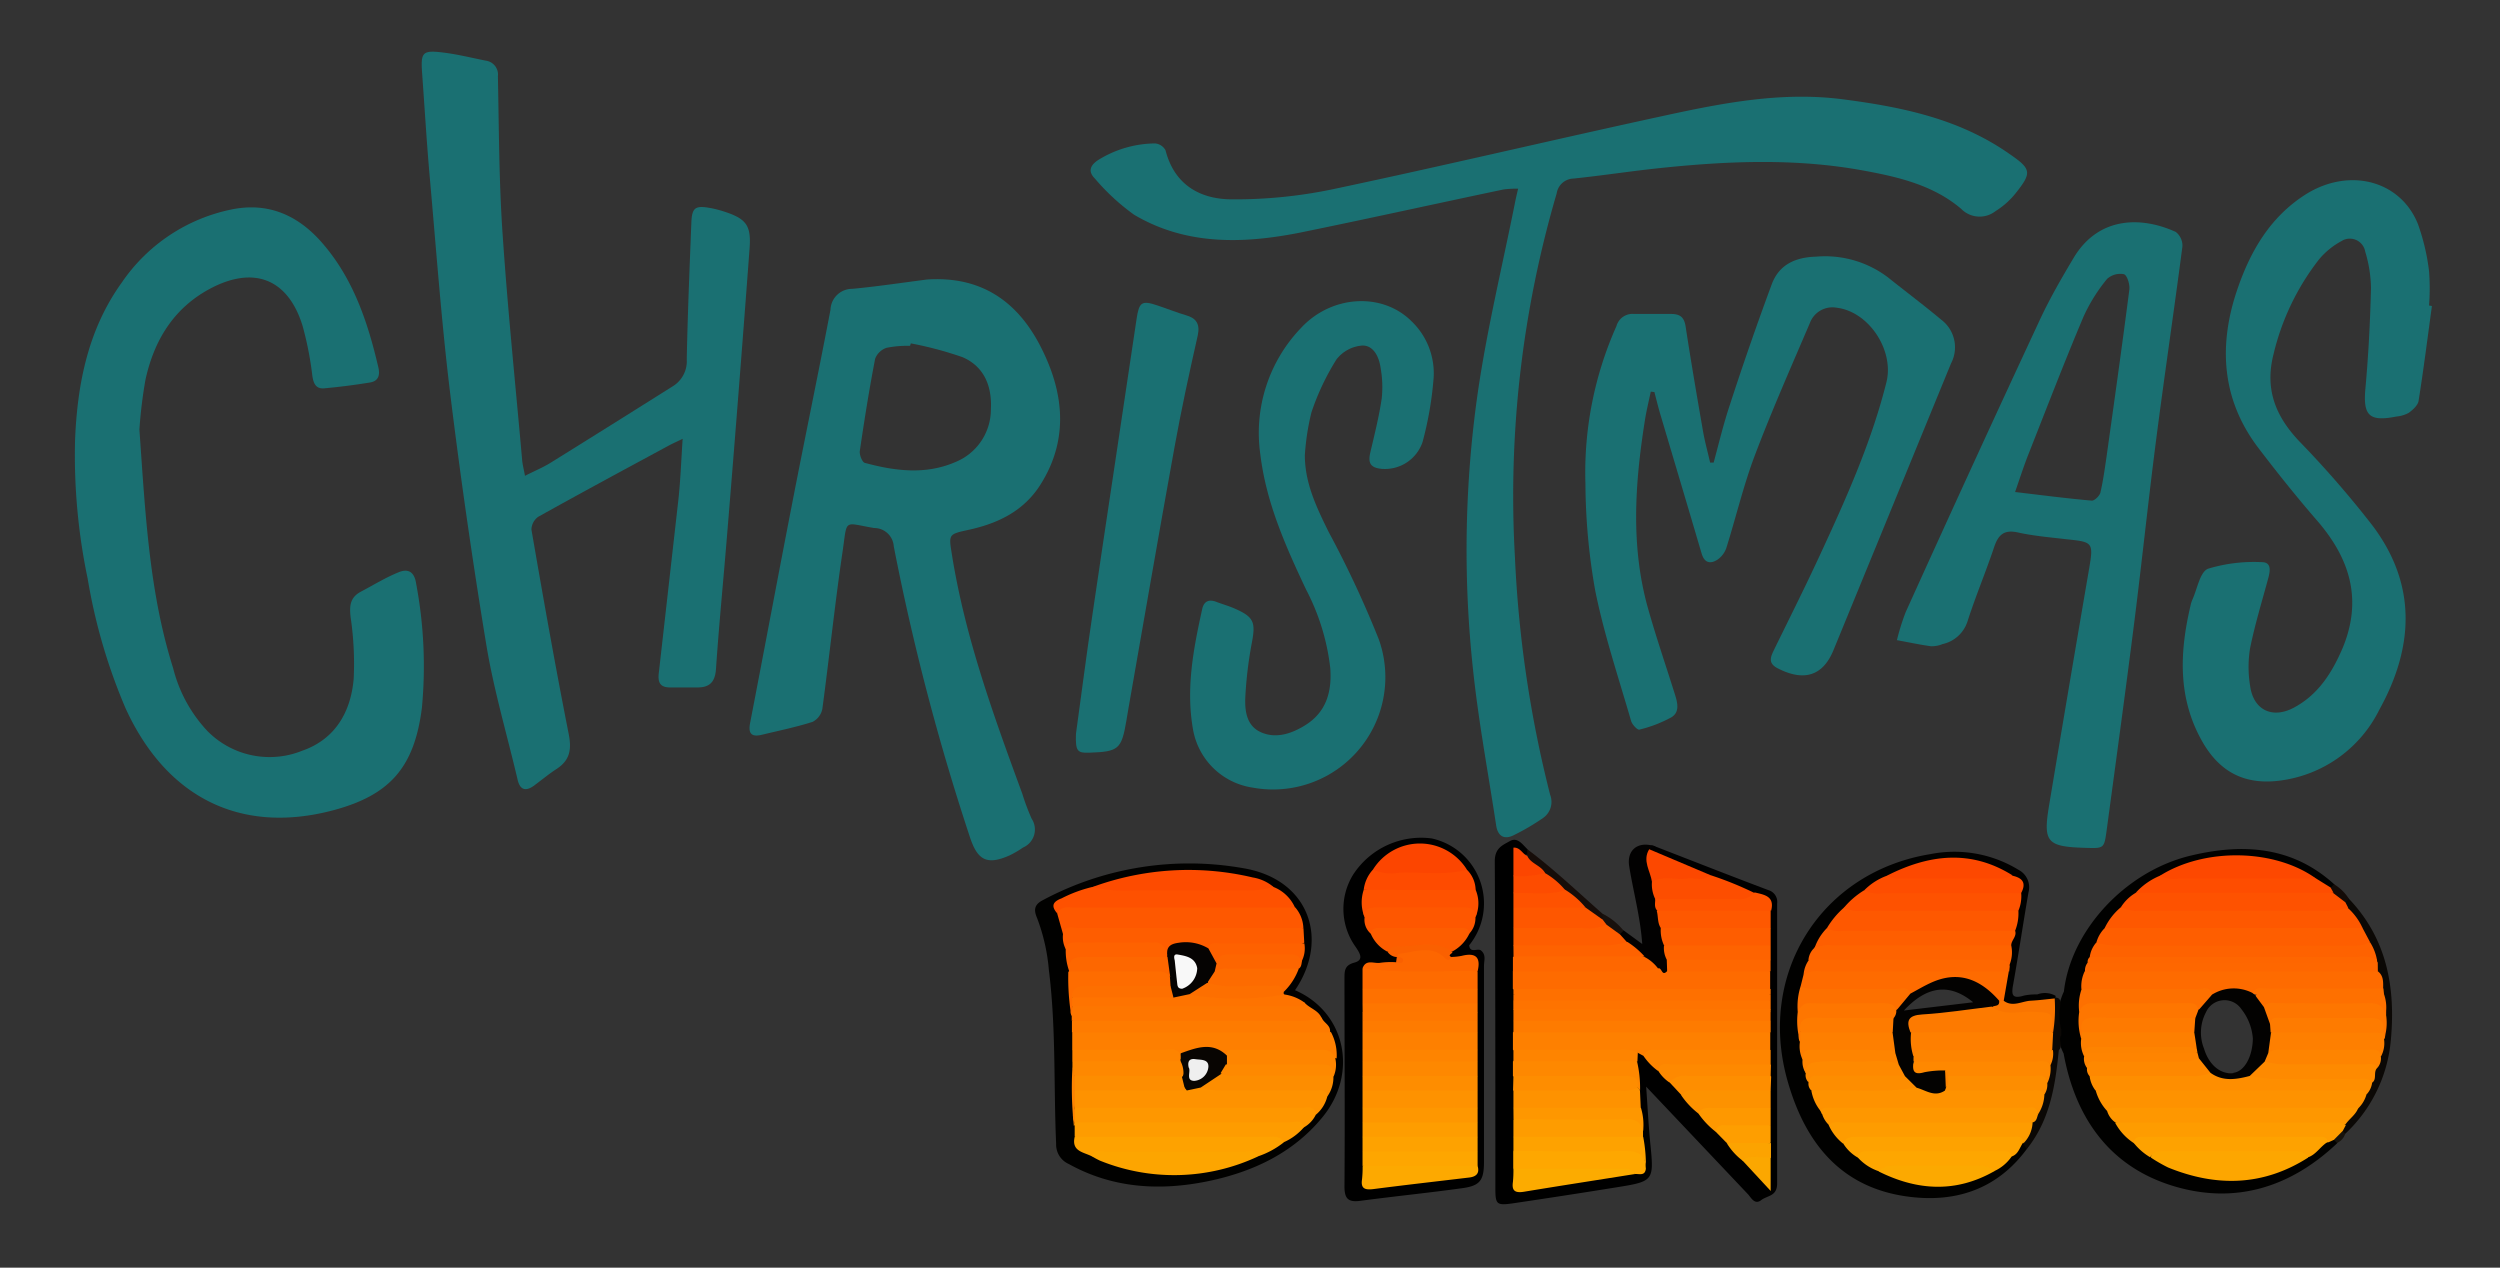 <svg id="Layer_1" data-name="Layer 1" xmlns="http://www.w3.org/2000/svg" viewBox="0 0 254.82 129.21"><rect x="0" y="0" width="254.82" height="129.21" fill="#333333" stroke="none"/><defs><style>.cls-1{fill:#1a7072;}.cls-2{fill:#010100;}.cls-3{fill:#020101;}.cls-4{fill:#0b0805;}.cls-5{fill:#160d09;}.cls-6{fill:#18110d;}.cls-7{fill:#140b07;}.cls-8{fill:#17130c;}.cls-9{fill:#fe8000;}.cls-10{fill:#fe6b00;}.cls-11{fill:#fea700;}.cls-12{fill:#fe7300;}.cls-13{fill:#fe7600;}.cls-14{fill:#fe9c00;}.cls-15{fill:#fe9200;}.cls-16{fill:#fe6700;}.cls-17{fill:#fe5800;}.cls-18{fill:#fea200;}.cls-19{fill:#fe5d00;}.cls-20{fill:#fe8800;}.cls-21{fill:#fe8500;}.cls-22{fill:#fd4e00;}.cls-23{fill:#fcab00;}.cls-24{fill:#fe8d00;}.cls-25{fill:#fe5700;}.cls-26{fill:#fe6300;}.cls-27{fill:#fe9700;}.cls-28{fill:#fd9200;}.cls-29{fill:#fe7b00;}.cls-30{fill:#fe7000;}.cls-31{fill:#fe6200;}.cls-32{fill:#fe8e00;}.cls-33{fill:#fe8400;}.cls-34{fill:#fe5300;}.cls-35{fill:#fe8900;}.cls-36{fill:#fe9800;}.cls-37{fill:#fc4800;}.cls-38{fill:#fe5200;}.cls-39{fill:#fe9e00;}.cls-40{fill:#fd4c00;}.cls-41{fill:#fca300;}.cls-42{fill:#fba700;}.cls-43{fill:#fc4600;}.cls-44{fill:#fe7f00;}.cls-45{fill:#fe5100;}.cls-46{fill:#fda500;}.cls-47{fill:#fd4b00;}.cls-48{fill:#fd8d00;}.cls-49{fill:#fe6c00;}.cls-50{fill:#fd6b00;}.cls-51{fill:#fd6500;}.cls-52{fill:#fe6100;}.cls-53{fill:#fd6f00;}.cls-54{fill:#fc4500;}.cls-55{fill:#fda900;}.cls-56{fill:#fe4b00;}.cls-57{fill:#fd5d00;}.cls-58{fill:#fe9d00;}.cls-59{fill:#fe7100;}.cls-60{fill:#fea600;}.cls-61{fill:#fd6600;}.cls-62{fill:#fe7700;}.cls-63{fill:#fa6000;}.cls-64{fill:#fe5e00;}.cls-65{fill:#fe4d00;}.cls-66{fill:#fd4800;}.cls-67{fill:#fca900;}.cls-68{fill:#fd7000;}.cls-69{fill:#fa7500;}.cls-70{fill:#fda600;}.cls-71{fill:#fe6600;}.cls-72{fill:#fd7f00;}.cls-73{fill:#fe8a00;}.cls-74{fill:#fd8400;}.cls-75{fill:#080502;}.cls-76{fill:#050302;}.cls-77{fill:#fd7600;}.cls-78{fill:#fd6700;}.cls-79{fill:#030201;}.cls-80{fill:#fd7a00;}.cls-81{fill:#fe7a00;}.cls-82{fill:#fd8300;}.cls-83{fill:#efefef;}.cls-84{fill:#f8f8f8;}</style></defs><title>logo</title><path class="cls-1" d="M53.51,48.5c1-.51,1.86-.86,2.64-1.35C60.29,44.58,64.4,42,68.53,39.4A3,3,0,0,0,70,36.63c.09-4.65.29-9.3.47-13.95.06-1.48.38-1.74,1.8-1.5a10.54,10.54,0,0,1,1.43.35c2.36.75,2.89,1.41,2.7,3.84Q75.31,40,74.11,54.53c-.37,4.55-.82,9.09-1.13,13.64-.09,1.39-.68,1.93-2,1.9l-2.68,0c-1,0-1.27-.49-1.15-1.47q1-8.84,2-17.7c.21-1.94.28-3.9.43-6.17-.67.32-1.05.49-1.42.69-4.44,2.4-8.88,4.79-13.29,7.25a1.63,1.63,0,0,0-.7,1.32c1.21,7,2.43,13.91,3.8,20.84.31,1.58.11,2.67-1.24,3.55-.79.51-1.51,1.11-2.26,1.67s-1.43.62-1.71-.57c-1.06-4.53-2.39-9-3.16-13.57Q47.47,53,45.89,40.13c-.89-7.28-1.42-14.6-2.07-21.9-.32-3.56-.53-7.14-.79-10.71-.16-2.22,0-2.44,2.26-2.15,1.41.18,2.81.53,4.21.81a1.43,1.43,0,0,1,1.25,1.6c.11,5.37.11,10.74.48,16.09.52,7.72,1.32,15.41,2,23.12C53.28,47.43,53.39,47.84,53.51,48.5Z"/><path class="cls-1" d="M154.74,19.23a10.7,10.7,0,0,0-1.48.08c-7,1.47-13.88,3-20.85,4.42-5.76,1.13-11.53,1.28-16.81-1.84a22.24,22.24,0,0,1-4-3.69c-.68-.68-.54-1.29.29-1.86a11.14,11.14,0,0,1,5.84-1.72,1.34,1.34,0,0,1,1.07.7c.91,3.55,3.56,5,6.8,5a48.77,48.77,0,0,0,10.1-1c11.41-2.41,22.76-5.11,34.17-7.58,5.9-1.28,11.85-2.41,17.95-1.62s11.91,2,17,5.57c2.25,1.55,2.32,1.9.58,4.07a8.15,8.15,0,0,1-2,1.76,2.63,2.63,0,0,1-3.51-.24c-2.81-2.39-6.34-3.23-9.87-3.88-6.88-1.28-13.8-1-20.71-.28-3,.31-5.94.77-8.92,1.08a1.78,1.78,0,0,0-1.72,1.51,109.51,109.51,0,0,0-4.26,37A119.82,119.82,0,0,0,158,81a2,2,0,0,1-.71,2.37,23.11,23.11,0,0,1-3,1.76c-1,.5-1.63.07-1.79-1-.8-5.3-1.8-10.58-2.36-15.91A113.22,113.22,0,0,1,150.63,40c.94-6.44,2.48-12.8,3.76-19.19C154.48,20.33,154.59,19.87,154.74,19.23Z"/><path class="cls-1" d="M14.21,43.79c.61,8.61,1,16.61,3.44,24.32a14.49,14.49,0,0,0,3.49,6.4,8.89,8.89,0,0,0,9.69,2c3.34-1.17,4.93-3.94,5.22-7.32a32.22,32.22,0,0,0-.31-6.26c-.13-1.14-.08-2,1-2.6,1.3-.68,2.55-1.46,3.89-2,1-.42,1.61,0,1.78,1.12A45.4,45.4,0,0,1,43,72.18c-.77,6-3.22,8.85-9,10.4-9.4,2.51-17-1.22-21.19-10.36A57.42,57.42,0,0,1,8.94,59,61.38,61.38,0,0,1,7.65,44.88c.23-5.75,1.32-11.3,4.77-16.09a17.87,17.87,0,0,1,11.23-7.45c3.7-.74,6.7.6,9.11,3.33,3.23,3.66,4.73,8.15,5.81,12.8.18.77,0,1.39-.88,1.52-1.54.25-3.08.45-4.63.59-.82.08-1.1-.44-1.22-1.25a33.92,33.92,0,0,0-1-5.12c-1.48-4.81-5-6.18-9.51-3.74-3.68,2-5.63,5.27-6.5,9.22A47,47,0,0,0,14.21,43.79Z"/><path class="cls-1" d="M94.49,28.49c5.37-.36,9.09,2.09,11.49,6.67s3.09,9.5.05,14.27c-1.7,2.67-4.31,3.92-7.28,4.57-2.09.46-2.06.44-1.72,2.55C98.38,65,101.3,73,104.21,80.93a22.52,22.52,0,0,0,.94,2.51,2,2,0,0,1-.88,2.95,10.11,10.11,0,0,1-1.39.81c-2.27,1-3.23.49-4-1.82A240.48,240.48,0,0,1,91.1,55.69a2,2,0,0,0-2-1.87c-3.17-.53-2.72-1-3.21,2.35-.79,5.35-1.35,10.73-2.07,16.09a1.89,1.89,0,0,1-1,1.32c-1.7.54-3.45.9-5.19,1.32-1.06.25-1.38-.16-1.17-1.22,1.46-7.55,2.87-15.1,4.34-22.65,1.26-6.49,2.62-13,3.85-19.46a2.21,2.21,0,0,1,2.23-2.13C89.44,29.2,92,28.81,94.49,28.49ZM92.84,35l-.08.25a11,11,0,0,0-2.39.2,1.88,1.88,0,0,0-1.17,1.12c-.6,3.11-1.1,6.25-1.56,9.39-.06.39.24,1.15.51,1.22,3.06.83,6.18,1.23,9.2-.07A5.8,5.8,0,0,0,101,41.71c.12-2.32-.67-4.34-2.88-5.3A36.87,36.87,0,0,0,92.84,35Z"/><path class="cls-1" d="M168.26,39.92c-.21,1-.46,2-.62,3.06-1,6.36-1.43,12.72.33,19,.82,2.92,1.81,5.8,2.72,8.7.28.88.58,1.89-.34,2.44a13.36,13.36,0,0,1-3.26,1.25c-.19.05-.72-.51-.83-.87-1.28-4.42-2.75-8.79-3.66-13.29a63.75,63.75,0,0,1-1-10.92,36.63,36.63,0,0,1,3.16-16.05A1.7,1.7,0,0,1,166.55,32c1.25,0,2.51,0,3.76,0,.93,0,1.35.32,1.5,1.27.55,3.58,1.16,7.15,1.78,10.71.19,1.07.48,2.12.72,3.17h.36c.54-2,1-3.93,1.64-5.85q2-6.16,4.26-12.27c.75-2.08,2.45-2.81,4.55-2.87a10.61,10.61,0,0,1,7.3,2.1c1.81,1.45,3.67,2.84,5.45,4.33a3.52,3.52,0,0,1,1,4.44c-4,9.75-8,19.53-12,29.27-1.1,2.65-3.06,3.17-5.69,1.81-1-.52-.7-1.17-.35-1.89,1.55-3.17,3.14-6.33,4.62-9.53,2.67-5.76,5.28-11.54,6.83-17.73.81-3.23-1.77-7.21-5.1-7.6a2.45,2.45,0,0,0-2.7,1.56c-1.91,4.47-3.88,8.92-5.6,13.46-1.17,3.09-1.93,6.33-2.92,9.48a2.38,2.38,0,0,1-.91,1.19c-.73.47-1.33.32-1.61-.64-1.4-4.76-2.82-9.51-4.23-14.26-.21-.72-.39-1.46-.58-2.19Z"/><path class="cls-1" d="M247.88,31.19c-.44,3.23-.85,6.46-1.36,9.68-.07.45-.6.91-1,1.21a3.32,3.32,0,0,1-1.28.38c-2.76.55-3.39-.12-3.14-2.84.31-3.42.49-6.87.57-10.3a13.42,13.42,0,0,0-.59-3.68,1.59,1.59,0,0,0-2.43-1.06,7.82,7.82,0,0,0-2.26,1.84,25.12,25.12,0,0,0-4.66,9.71c-.9,3.56.22,6.32,2.66,8.88a102.34,102.34,0,0,1,7.38,8.49c4.6,6.05,4.29,12.45.74,18.86a13.15,13.15,0,0,1-9.67,7.14c-3.74.62-6.47-.6-8.35-3.89-2.52-4.41-2.34-9.07-1.23-13.81a3.34,3.34,0,0,1,.19-.64c.51-1.11.78-2.86,1.61-3.19a16.1,16.1,0,0,1,5.48-.67c1,0,.86.89.66,1.63-.64,2.37-1.36,4.72-1.85,7.12a11.85,11.85,0,0,0,0,3.86c.33,2.45,2.25,3.39,4.44,2.23,2.5-1.32,3.92-3.58,5-6.11,2.06-5,.69-9.21-2.72-13.09-2-2.31-3.94-4.74-5.81-7.19-3.85-5-4.18-10.6-2.16-16.41,1.33-3.83,3.33-7.23,6.86-9.49,4.43-2.83,9.71-1.49,11.5,3a21.92,21.92,0,0,1,1.13,4.81,23.48,23.48,0,0,1,0,3.48Z"/><path class="cls-1" d="M212.6,86.42c-4-.11-4.37-.57-3.73-4.39q2-12,4.07-24.06c.45-2.66.4-2.73-2.27-3-1.69-.2-3.39-.34-5-.7-1.43-.31-2,.26-2.42,1.52-.85,2.54-1.89,5-2.71,7.56a3.44,3.44,0,0,1-2.54,2.3,2.89,2.89,0,0,1-1.18.22c-1.16-.16-2.31-.41-3.47-.62a23,23,0,0,1,.89-2.85Q201,47.45,207.94,32.55c1-2.14,2.19-4.2,3.4-6.23,2.57-4.33,7-4.25,10.43-2.68a1.77,1.77,0,0,1,.68,1.48c-.86,6.6-1.84,13.19-2.69,19.79-.79,6.12-1.43,12.26-2.2,18.37-.9,7.14-1.88,14.27-2.84,21.4C214.47,86.48,214.45,86.48,212.6,86.42Zm-7.22-36.27c2.81.33,5.32.66,7.85.88.27,0,.78-.49.86-.82.28-1.21.45-2.46.63-3.69.79-5.65,1.59-11.31,2.32-17,.07-.52-.23-1.48-.55-1.57a2,2,0,0,0-1.72.48,17.29,17.29,0,0,0-2.39,3.82c-2,4.73-3.83,9.51-5.72,14.29C206.21,47.72,205.83,48.89,205.39,50.16Z"/><path class="cls-1" d="M133,46.39c0,2.86,1.19,5.31,2.4,7.78a105.8,105.8,0,0,1,5.14,11,11.45,11.45,0,0,1-12.86,15.11,7.25,7.25,0,0,1-6.09-6c-.72-4.14.06-8.18.95-12.21.18-.81.71-1,1.42-.73s1.28.42,1.89.69c2,.87,2.14,1.43,1.74,3.53a41.07,41.07,0,0,0-.64,5.18c-.1,1.5,0,3.17,1.54,3.88s3.17.17,4.58-.72c2.15-1.35,2.7-3.45,2.52-5.82a22.81,22.81,0,0,0-2.47-8c-2.08-4.41-4.07-8.86-4.66-13.79a15.44,15.44,0,0,1,4.13-12.84c3.12-3.39,8.31-3.69,11.3-.69a7.34,7.34,0,0,1,2.24,5.71A35.47,35.47,0,0,1,145,45.05a4.05,4.05,0,0,1-4.16,2.74c-1.14-.11-1.43-.57-1.16-1.7.43-1.83.89-3.65,1.16-5.5a11.06,11.06,0,0,0-.11-3.05c-.15-1.12-.7-2.33-1.85-2.32a3.67,3.67,0,0,0-2.66,1.42,25.14,25.14,0,0,0-2.55,5.4A25,25,0,0,0,133,46.39Z"/><path class="cls-1" d="M109.67,74.8c.52-3.77,1.07-8.07,1.71-12.36,1.47-10,3-20,4.47-29.94.26-1.73.53-1.91,2.17-1.35,1,.33,1.93.71,2.92,1s1.4.89,1.14,2.06c-.86,3.79-1.68,7.59-2.37,11.4-1.61,8.88-3.14,17.77-4.7,26.65-.07.4-.13.79-.2,1.19-.5,2.93-.78,3.17-3.81,3.27C109.81,76.76,109.61,76.56,109.67,74.8Z"/><path d="M168.75,86.29c3.84,1.49,7.68,3,11.53,4.45a1.24,1.24,0,0,1,.86,1.36c0,9.51,0,19,0,28.53,0,1.33-1,1.21-1.63,1.7s-1-.2-1.31-.57l-10.41-11c.16,2.23.25,4.16.45,6.07.34,3.42.25,3.59-3.15,4.14q-5.39.87-10.79,1.67c-1.78.26-1.88.15-1.88-1.58,0-11.09,0-22.17-.06-33.26,0-1.34.75-1.63,1.54-2.07s1.28.35,1.78.82a.56.56,0,0,1,.07.59c-1-.11-1.41.25-1.21,1.27a5.86,5.86,0,0,1,0,1q0,.81,0,1.61c0,.49,0,1,0,1.47q0,1,0,2c0,.58,0,1.17,0,1.75,0,.41,0,.82,0,1.23s0,1,0,1.45,0,1.09,0,1.64c0,.23,0,.45,0,.68s0,.44,0,.65,0,.57,0,.85,0,.28,0,.42,0,.57,0,.85,0,.44,0,.66,0,.45,0,.67c0,.54,0,1.08,0,1.62s0,.8,0,1.19,0,1,0,1.46,0,1,0,1.48,0,1.15,0,1.73c0,.41,0,.83,0,1.24,0,.58,0,1.16,0,1.75s0,1,0,1.5,0,1.16,0,1.73c0,2,0,2,2,1.72,3.24-.44,6.45-1.1,9.7-1.49.43,0,1,.07,1.09-.56a15.66,15.66,0,0,0-.27-2.84c0-.23,0-.47,0-.7a7.4,7.4,0,0,0-.22-2.35,10.59,10.59,0,0,1-.07-1.7,16.62,16.62,0,0,0-.26-2.84,2,2,0,0,1,.19-.91c.23-.34.5-.21.78-.08a20.75,20.75,0,0,1,1.61,1.53q.6.63,1.23,1.23a11,11,0,0,1,1.24,1.49c.52.61,1.12,1.15,1.68,1.71s1.18,1.2,1.79,1.79c.4.43.83.83,1.23,1.26a9.66,9.66,0,0,0,1.56,1.79c.76.75,1.51,1.52,2.34,2.33,0-.95,0-1.83-.06-2.71,0-.46,0-.92,0-1.38s0-1.14,0-1.71,0-1.16,0-1.75,0-1.16,0-1.75,0-1,0-1.48,0-.81,0-1.22,0-1,0-1.44,0-1.09,0-1.63c0-.22,0-.45,0-.67s0-.44,0-.65,0-.57,0-.85,0-.28,0-.42,0-.57,0-.85,0-.44,0-.66,0-.45,0-.67c0-.54,0-1.08,0-1.62s0-.8,0-1.2,0-1,0-1.46,0-1.13,0-1.69,0-1.07,0-1.6c.17-1.13-.54-1.56-1.46-1.81-1.44-.7-3-1.1-4.48-1.72a43.3,43.3,0,0,0-4.56-1.88c-.62-.23-1.34-.36-1.6-1.12C168.15,86.11,168.42,86.12,168.75,86.29Z"/><path class="cls-2" d="M132,100.93c5.15,2.23,6.51,8.48,2.75,13-3,3.64-7.13,5.54-11.63,6.47-4.87,1-9.69.74-14.19-1.76a2.16,2.16,0,0,1-1.28-2.05c-.26-5.9,0-11.83-.74-17.71a19.46,19.46,0,0,0-1.2-5.3c-.33-.77-.34-1.34.55-1.81a31.61,31.61,0,0,1,20.44-3.28C133.43,89.6,135.54,95.72,132,100.93Z"/><path d="M151,96.92c.49.44.26,1,.26,1.53q0,10,0,19.94c0,1.91-.38,2.47-2.22,2.72-3.46.48-6.94.83-10.4,1.29-1.27.17-1.61-.27-1.6-1.52.05-7,0-14.08,0-21.13,0-.79,0-1.36,1-1.63s.59-.93.14-1.6a6.64,6.64,0,0,1-.25-7.38,8.26,8.26,0,0,1,8-3.68,6.78,6.78,0,0,1,3.82,10.89C149.85,97.26,150.67,96.55,151,96.92Z"/><path class="cls-2" d="M206.58,117.13c-3.11,4.2-7.45,5.53-12.37,4.8-6.74-1-10.26-5.61-12-11.73-3.14-11,3.43-21.35,14.6-23.15a12.52,12.52,0,0,1,8.95,1.62,2,2,0,0,1,1,2.29c-.54,3.1-1,6.23-1.55,9.32-.22,1.14-.13,1.57,1.12,1.19a6.11,6.11,0,0,1,1.32-.11,2.22,2.22,0,0,1,1.87.14.46.46,0,0,1-.21.43c-1.32.65-2.77.54-4.17.72a1.15,1.15,0,0,1-1.16-.49,6.47,6.47,0,0,1,.29-3.1,5.13,5.13,0,0,1,.18-.67,7.17,7.17,0,0,0,.21-2,11.29,11.29,0,0,1,.37-1.53,19.53,19.53,0,0,0,.3-2c.15-.55.18-1.12.29-1.68.37-.92,0-1.47-.88-1.78-4-2.36-8.07-1.79-12.1,0a23.87,23.87,0,0,0-2.48,1.51c-.68.61-1.47,1.09-2.11,1.75s-1.14,1.39-1.69,2.1-.88,1.26-1.25,1.94a6.26,6.26,0,0,0-.53,1.24,7.37,7.37,0,0,0-.52,1.51c-.09.42-.2.83-.25,1.26a8.79,8.79,0,0,0-.26,2.48,10.86,10.86,0,0,0,.14,2.79c.15.58.09,1.2.27,1.78s.12,1,.27,1.45c.09.32.18.64.29,1s.19.61.32.9a15.12,15.12,0,0,0,.83,1.89q.17.23.31.47a8.69,8.69,0,0,0,.66,1.15,8.23,8.23,0,0,0,1.37,1.65c.5.52,1,1,1.55,1.53a8.7,8.7,0,0,0,2.25,1.4,12.14,12.14,0,0,0,11,0,6,6,0,0,0,1.93-1.44c.51-.34.67-1,1.15-1.33a.52.52,0,0,1,.39,0C206.58,116.62,206.76,116.82,206.58,117.13Z"/><path class="cls-2" d="M210.37,101.06c.7-6.18,6.22-12.23,12.89-13.84,5.28-1.27,10.35-1,14.66,2.91.11.29-.07.4-.3.48-.75,0-1.24-.51-1.81-.87-5-2.9-10.13-2.78-15.28-.34A14,14,0,0,0,218,91.16a4.62,4.62,0,0,0-1.53,1.45,14.25,14.25,0,0,0-1.7,2.09,10.45,10.45,0,0,0-.82,1.5c-.23.45-.46.9-.67,1.36a6.32,6.32,0,0,0-.26.72,8.59,8.59,0,0,0-.24,1,10.42,10.42,0,0,0-.27,1.69,7.8,7.8,0,0,0-.22,2.25,9.33,9.33,0,0,0,.13,2.52c.16.57.09,1.18.27,1.75.11.4.15.82.28,1.22s.19.64.3,1a7,7,0,0,0,.58,1.43,11.34,11.34,0,0,0,1.13,2,10.07,10.07,0,0,0,.91,1.23,10.74,10.74,0,0,0,1.82,2,12.37,12.37,0,0,0,1.95,1.49,14.79,14.79,0,0,0,15.28,0c.84-.37,1.34-1.22,2.19-1.6a1.38,1.38,0,0,1,.82-.19c.21.09.38.2.26.47-4.85,4.59-10.61,6.29-16.94,4.27s-9.75-6.95-10.93-13.43a6.73,6.73,0,0,1-.6-1.82,6.25,6.25,0,0,1,0-.74A7.24,7.24,0,0,1,210.37,101.06Z"/><path class="cls-3" d="M168.75,86.29l-.64.28c.19,1.09.33,2.18.55,3.26.12.58.2,1.16.34,1.73a12.56,12.56,0,0,0,.26,1.29c.12.57.21,1.15.34,1.72a15.2,15.2,0,0,0,.29,1.73c.08.51.18,1,.29,1.52a2.51,2.51,0,0,1,0,1.11c-.37.77-.79.34-1.22.06a7.73,7.73,0,0,0-1.51-1.29,23.46,23.46,0,0,0-1.86-1.5,1.34,1.34,0,0,1-.55-1.1c.1-.21.22-.37.49-.24l1.86,1.36c-.2-2.78-.9-5.29-1.32-7.86C165.76,86.61,167,85.66,168.75,86.29Z"/><path class="cls-4" d="M239.42,91.61c3.9,4.09,4.77,9.09,4.27,14.45a14.84,14.84,0,0,1-4.65,9.51c-.25.06-.35-.09-.4-.3a1.3,1.3,0,0,1,.26-.73c.36-.6.84-1.11,1.2-1.71a7.54,7.54,0,0,0,.86-1.46,10.93,10.93,0,0,0,.57-1.22,9.62,9.62,0,0,1,.54-1.49,5.45,5.45,0,0,0,.34-1.18c.18-.56.12-1.16.26-1.72a8,8,0,0,0,.15-2.24,7.23,7.23,0,0,0-.14-2,4.58,4.58,0,0,1-.11-.64,4.28,4.28,0,0,0-.44-1.79,3.15,3.15,0,0,1-.16-.8c0-.13,0-.26,0-.39a4.92,4.92,0,0,0-.7-1.77c-.22-.47-.46-.93-.69-1.39a17.33,17.33,0,0,0-1.4-2.11,1.1,1.1,0,0,1-.21-.78C239,91.64,239.16,91.48,239.42,91.61Z"/><path class="cls-4" d="M210.1,104.93v.6c-.36.46.24,1.07-.25,1.51-.35,3.6-.9,7.14-3.27,10.09l-.35-.59a8,8,0,0,1,.68-2.12,11.74,11.74,0,0,1,.57-1.08,7.35,7.35,0,0,0,.6-1.92c.13-.4.19-.82.29-1.23.19-.56.14-1.16.28-1.72a5.3,5.3,0,0,0,.15-1.58,6.89,6.89,0,0,1,.13-1.7c.43-1.11-.2-2.37.5-3.44l.07-.08c.66.07.49.54.48,1A5.51,5.51,0,0,0,210.1,104.93Z"/><path class="cls-5" d="M155.67,87.25l0-.69c2.69,2,5.14,4.35,7.67,6.57a.44.44,0,0,1,.06.57c-.89.14-1.3-.65-1.95-1a25.6,25.6,0,0,0-2.12-1.8,20.17,20.17,0,0,0-2.08-1.79C156.84,88.43,155.7,88.32,155.67,87.25Z"/><path class="cls-6" d="M163.36,93.74v-.6a6.5,6.5,0,0,1,2.13,1.72l-.37.35c-.72.18-1.11-.32-1.56-.72A.74.74,0,0,1,163.36,93.74Z"/><path class="cls-7" d="M239.42,91.61l-.36.36c-.63.09-1-.34-1.35-.73a.86.86,0,0,1-.16-.77l.36-.34A4.7,4.7,0,0,1,239.42,91.61Z"/><path class="cls-8" d="M238.76,115.23l.28.35a1.53,1.53,0,0,1-.83.92l-.35-.35A.8.8,0,0,1,238.76,115.23Z"/><path class="cls-9" d="M167.51,107.62l-.57-.31a9.39,9.39,0,0,1-3.21.15c-2.5,0-5,0-7.52,0a2.56,2.56,0,0,1-2-.46v-1.77a2.32,2.32,0,0,1,1.82-.41q11.29,0,22.59,0a2.32,2.32,0,0,1,1.82.41V107a2.82,2.82,0,0,1-2.1.46C174.76,107.54,171.13,107.32,167.51,107.62Z"/><path class="cls-10" d="M169,98.71c.39-.16.37.84.89.31a1.77,1.77,0,0,1,1.36-.45q3.91-.06,7.82,0a1.78,1.78,0,0,1,1.36.45v1.77a2.33,2.33,0,0,1-1.82.41q-11.29,0-22.59,0a2.33,2.33,0,0,1-1.82-.41V99a2,2,0,0,1,1.5-.46c4.15-.06,8.3.06,12.44-.07A1.69,1.69,0,0,1,169,98.71Z"/><path class="cls-11" d="M167.76,119.12c-.09.79-.7.5-1.14.55-.6-.38-1.24-.12-1.87-.11-3,0-6,0-9,0a2,2,0,0,1-1.51-.45v-1.77a2.75,2.75,0,0,1,2.09-.46c2.94,0,5.88,0,8.82,0C167.51,116.9,167.51,116.9,167.76,119.12Z"/><path class="cls-12" d="M180.48,102v.89a2.33,2.33,0,0,1-1.82.41q-11.29,0-22.59,0a2.33,2.33,0,0,1-1.82-.41V102a2.32,2.32,0,0,1,1.82-.41q11.29,0,22.59,0A2.32,2.32,0,0,1,180.48,102Z"/><path class="cls-13" d="M154.26,104.05v-.89a1.63,1.63,0,0,1,1-.14h24.21a1.63,1.63,0,0,1,1,.14v.89a2.33,2.33,0,0,1-1.82.41q-11.29,0-22.59,0A2.33,2.33,0,0,1,154.26,104.05Z"/><path class="cls-14" d="M154.26,115.88v-1.77a2.13,2.13,0,0,1,1.65-.46c3.24,0,6.47,0,9.71,0,1.14,0,1.92.32,1.85,1.64l0,.6a2.21,2.21,0,0,1-1.66.47q-5,0-9.91,0A2.14,2.14,0,0,1,154.26,115.88Z"/><path class="cls-15" d="M154.26,112.92v-1.77a2.79,2.79,0,0,1,2.1-.45c3.39,0,6.79,0,10.18,0a.68.68,0,0,1,.62.48l.08,1.78a2.07,2.07,0,0,1-1.64.47q-4.85,0-9.69,0A2.12,2.12,0,0,1,154.26,112.92Z"/><path class="cls-16" d="M169,98.71a8,8,0,0,1-2.6.32c-4.06,0-8.13,0-12.19,0V97.54a2.52,2.52,0,0,1,1.95-.47c3.09,0,6.18,0,9.28,0a5.34,5.34,0,0,1,2.14.45A4,4,0,0,1,169,98.71Z"/><path class="cls-17" d="M169.28,94.59c-.35-.53-.25-1.17-.41-1.74a1.78,1.78,0,0,1,1.48-.49c2.88,0,5.76,0,8.64,0a1.93,1.93,0,0,1,1.49.46v1.77A1.94,1.94,0,0,1,179,95q-4.1,0-8.2,0A2.15,2.15,0,0,1,169.28,94.59Z"/><path class="cls-18" d="M154.26,115.88h13.23a15.36,15.36,0,0,1,.27,3.24c-.05-1.69-1.08-1.84-2.5-1.8-3.66.1-7.33,0-11,0Z"/><path class="cls-19" d="M169.28,94.59h11.2v1.77a1.93,1.93,0,0,1-1.49.46q-3.94,0-7.88,0a2,2,0,0,1-1.5-.46A3.57,3.57,0,0,1,169.28,94.59Z"/><path class="cls-19" d="M163.75,94.25l1.38,1,.74.82a1.83,1.83,0,0,1-1.65.76c-2.92.09-5.84.07-8.76,0a1.59,1.59,0,0,1-1.2-.44V94.59a1.4,1.4,0,0,1,1.05-.42A82.1,82.1,0,0,1,163.75,94.25Z"/><path class="cls-20" d="M167.17,111.14l-.25-.29a3.13,3.13,0,0,0-2.32-.73q-4.2,0-8.39,0a2.58,2.58,0,0,1-2-.45v-1.48a2.11,2.11,0,0,1,1.64-.47q4.68,0,9.36,0a2.22,2.22,0,0,1,1.65.47A11.85,11.85,0,0,1,167.17,111.14Z"/><path class="cls-21" d="M167.51,107.62c.35-.77,1-.6,1.66-.61h11.31v1.48c-.61.57-1.37.43-2.1.46-3.13.09-6.28-.19-9.41.19A6.22,6.22,0,0,1,167.51,107.62Z"/><path class="cls-22" d="M168.71,91.63a3.4,3.4,0,0,1-.33-1.75c.14-.93.91-.72,1.47-.75a35.89,35.89,0,0,1,4.49.07A34.72,34.72,0,0,1,178.79,91c.06.75-.53,1-1,1a47.19,47.19,0,0,1-8.55,0A1,1,0,0,1,168.71,91.63Z"/><path class="cls-23" d="M154.26,119.13h10.82c.58,0,1.2-.11,1.55.54-3.76.6-7.53,1.18-11.28,1.8-.91.15-1.28-.08-1.14-1A12.4,12.4,0,0,0,154.26,119.13Z"/><path class="cls-24" d="M154.26,109.67c3.79,0,7.58,0,11.36,0,.89,0,1.46.16,1.3,1.2a3.06,3.06,0,0,1-1.7.3h-11Z"/><path class="cls-25" d="M163.75,94.25a4.65,4.65,0,0,1-2.58.33c-2.3,0-4.61,0-6.91,0V92.52a1.48,1.48,0,0,1,1.19-.44c2.06.1,4.16-.45,6.17.43l1.74,1.23Z"/><path class="cls-26" d="M169.61,96.36h10.87v1.48a1.94,1.94,0,0,1-1.49.46q-3.8,0-7.59,0a2.07,2.07,0,0,1-1.5-.46A2.54,2.54,0,0,1,169.61,96.36Z"/><path class="cls-27" d="M154.26,112.92h13a6,6,0,0,1,.22,2.36c-.25-.9-.75-1.23-1.76-1.21-3.82.08-7.63,0-11.45,0Z"/><path class="cls-28" d="M180.48,111.15v1.77a2.59,2.59,0,0,1-1.94.44,53.38,53.38,0,0,0-5.4.16,8.13,8.13,0,0,1-1.75-1.84c0-.65.47-.87,1-.9a52.74,52.74,0,0,1,7.5,0A1,1,0,0,1,180.48,111.15Z"/><path class="cls-29" d="M154.26,104.05h26.22v.59a2.13,2.13,0,0,1-1.55.29H155.81a2.13,2.13,0,0,1-1.55-.29Z"/><path class="cls-30" d="M180.48,102H154.26v-.59a2.13,2.13,0,0,1,1.55-.29h23.12a2.13,2.13,0,0,1,1.55.29Z"/><path class="cls-30" d="M180.48,101.39H154.26v-.59h26.22Z"/><path class="cls-29" d="M154.26,104.64h26.22v.59H154.26Z"/><path class="cls-31" d="M154.26,96.36c3,0,5.91,0,8.86,0a8.52,8.52,0,0,0,2.76-.35,8.48,8.48,0,0,1,1.75,1.48l-13.36,0Z"/><path class="cls-32" d="M180.48,111.15H173c-.57,0-1.21-.15-1.56.53l-1.25-1.34c0-.81.62-1,1.18-1a71.73,71.73,0,0,1,8.39,0,1.13,1.13,0,0,1,.77.39Z"/><path class="cls-33" d="M166.9,108.19H154.26V107h10.83a3.28,3.28,0,0,1,1.85.3Z"/><path class="cls-34" d="M168.71,91.63H177a1.94,1.94,0,0,0,1.84-.67c1,.24,2.07.38,1.69,1.86l-11.61,0C168.57,92.47,168.73,92,168.71,91.63Z"/><path class="cls-35" d="M180.48,109.67H172a1.94,1.94,0,0,0-1.83.67,3.89,3.89,0,0,1-1.16-1.21c.15-.9.86-.63,1.39-.64,3.37,0,6.74,0,10.11,0Z"/><path class="cls-36" d="M173.13,113.52c.31-.69.93-.59,1.51-.59h5.84v1.77a2.62,2.62,0,0,1-1.95.43,17.54,17.54,0,0,0-3.65.23A8.37,8.37,0,0,1,173.13,113.52Z"/><path class="cls-16" d="M169.89,97.84h10.58V99H169.93Z"/><path class="cls-37" d="M174.34,89.2c-.71.69-1.59.23-2.38.35-1.18.18-2.44-.35-3.58.33-.16-1.1-1-2.15-.28-3.32Z"/><path class="cls-38" d="M161.62,92.51h-7.36V91c1.73-.76,3.51-.52,5.29-.3A8.36,8.36,0,0,1,161.62,92.51Z"/><path class="cls-39" d="M174.88,115.36c.1-.79.71-.65,1.23-.66h4.37v1.77a5.34,5.34,0,0,1-4.51,0Z"/><path class="cls-40" d="M159.55,90.74c-1.74.55-3.53.2-5.29.3V89.26A3.8,3.8,0,0,1,157.5,89,7.55,7.55,0,0,1,159.55,90.74Z"/><path class="cls-13" d="M180.48,103.16H154.26v-.3h26.22Z"/><path class="cls-41" d="M176,116.51l4.51,0v1.48c-.91.66-1.92.4-2.91.3A6.46,6.46,0,0,1,176,116.51Z"/><path class="cls-42" d="M177.57,118.25c.92-.62,1.95-.16,2.91-.3v3.44Z"/><path class="cls-43" d="M157.5,89a11.49,11.49,0,0,1-3.24.31V86.4c.68-.06.92.64,1.42.86C156.06,88.05,157.06,88.2,157.5,89Z"/><path class="cls-17" d="M108.35,95.21l-.59-2.09c0-.72.5-.89,1.05-1a8,8,0,0,1,1.62-.09h19.18a4.12,4.12,0,0,1,2.42.47,3.4,3.4,0,0,1,.82,2.08,3,3,0,0,1-2.25.47q-9.14,0-18.29,0A37.11,37.11,0,0,0,108.35,95.21Z"/><path class="cls-44" d="M109.29,107l0-1.77a2.66,2.66,0,0,1,2-.48q11.19,0,22.39,0a2.67,2.67,0,0,1,2,.48,5,5,0,0,1,.56,2.65c-3.66-.79-7.34-.49-11-.2-1.71-.74-3.45-.38-5.18-.13-2.84-.17-5.69,0-8.53-.09A2.88,2.88,0,0,1,109.29,107Z"/><path class="cls-15" d="M135.29,111.76a3.52,3.52,0,0,1-1.15,1.85,22.55,22.55,0,0,0-4-.22H111.91a4.05,4.05,0,0,1-2.3-.34,2.79,2.79,0,0,1-.12-1.92,2.17,2.17,0,0,1,1.65-.43c3.17,0,6.34,0,9.51,0,.64.13,1.25-.23,1.89-.14,3.23.35,6.46.08,9.69.16a12,12,0,0,1,2.2.09C134.93,110.87,135.61,110.92,135.29,111.76Z"/><path class="cls-45" d="M132,92.51H109.59c-.66,0-1.42-.23-1.82.6-.65-.74-.49-1.19.43-1.54a13.88,13.88,0,0,1,3.08-1.15,25.51,25.51,0,0,1,4.4-.15c4.08,0,8.15,0,12.23,0a5.14,5.14,0,0,1,1.9.14A4,4,0,0,1,132,92.51Z"/><path class="cls-19" d="M108.35,95.21c.21-1,1-.61,1.56-.61q11.47,0,22.95,0l.08,1.48a3.36,3.36,0,0,1-2.23.45c-2.42.1-4.86-.21-7.27.2a1.65,1.65,0,0,1-1.13,0,3.45,3.45,0,0,0-3.5.59,3.71,3.71,0,0,0-2.72-.81c-2.49.11-5-.21-7.46.24A2.69,2.69,0,0,1,108.35,95.21Z"/><path class="cls-27" d="M109.6,112.92q11.51,0,23,0c.58,0,1.36-.3,1.53.68a3,3,0,0,1-1.24,1.32c-7-.13-14,0-21-.06a3.81,3.81,0,0,1-2.29-.35A1.45,1.45,0,0,1,109.6,112.92Z"/><path class="cls-14" d="M109.61,114.4c7.27,0,14.54,0,21.81,0,.51,0,1.24-.36,1.48.51a5.76,5.76,0,0,1-2.06,1.52c-6.3-.23-12.59,0-18.89-.11a3.45,3.45,0,0,1-2.41-.47l0-1.1A.22.22,0,0,1,109.61,114.4Z"/><path class="cls-18" d="M109.54,115.88h19.61c.62,0,1.32-.18,1.69.57a8.66,8.66,0,0,1-2.66,1.43,8.33,8.33,0,0,0-2.76,0c-4.7,0-9.4-.1-14.1,0C110.49,117.43,109.19,117.39,109.54,115.88Z"/><path class="cls-29" d="M135.56,105.23H109.26l0-1.18a2.57,2.57,0,0,1,1.81-.47c7.55,0,15.11.06,22.66-.06a1.77,1.77,0,0,1,1,.23C134.93,104.28,135.68,104.5,135.56,105.23Z"/><path class="cls-46" d="M111.33,117.88c.17-.71.75-.51,1.2-.51q7.23,0,14.46,0c.45,0,1-.2,1.2.52a20.12,20.12,0,0,1-16.08.41A8.32,8.32,0,0,1,111.33,117.88Z"/><path class="cls-13" d="M134.7,103.75a8.18,8.18,0,0,1-2.46.3q-11.5,0-23,0l0-.5a.65.65,0,0,1,.07-.8,3.35,3.35,0,0,1,2-.3h19.06a13.07,13.07,0,0,0,2.06-.08l.52-.2C133.46,102.78,134.37,102.95,134.7,103.75Z"/><path class="cls-47" d="M129.8,90.4a8.54,8.54,0,0,1-2.76.35c-3.79,0-7.58,0-11.37,0a16.47,16.47,0,0,1-4.39-.31,28.4,28.4,0,0,1,16.42-1A4.37,4.37,0,0,1,129.8,90.4Z"/><path class="cls-12" d="M132.95,102.18l0,.39a1,1,0,0,1-.56.14c-7.67,0-15.34,0-23,0-.36-.32-.25-.68-.11-1.06a2.38,2.38,0,0,1,1.66-.4c2.82,0,5.64,0,8.46,0,.73.06,1.42-.29,2.16-.22a54.36,54.36,0,0,0,7.8.17c.53,0,1.08-.16,1.58.17A4.49,4.49,0,0,1,132.95,102.18Z"/><path class="cls-48" d="M135.29,111.76c-.13-.82-.78-.61-1.28-.61-3.1,0-6.2,0-9.31,0a7.86,7.86,0,0,1-2.47-.32,3,3,0,0,1,2.47-1.66c3.07.09,6.14,0,9.21,0a5,5,0,0,1,1.59.15.88.88,0,0,1,.41.33A3.34,3.34,0,0,1,135.29,111.76Z"/><path class="cls-21" d="M124.93,107.59c.08-.63.55-.59,1-.59,3,0,5.91,0,8.87,0a1.28,1.28,0,0,1,1.31.9,3,3,0,0,1-.18,1.83l-.09-.07a2.36,2.36,0,0,0-2.14-.7c-2.25,0-4.5,0-6.76,0a3.47,3.47,0,0,1-2-.33A.72.72,0,0,1,124.93,107.59Z"/><path class="cls-20" d="M109.31,108.79v-.6a1.6,1.6,0,0,1,1.2-.44c2.93,0,5.85-.07,8.78,0a2.1,2.1,0,0,1,.85.21,1.17,1.17,0,0,1,.38,1.78,1.21,1.21,0,0,1-.67.28,72.07,72.07,0,0,1-10-.09C109.28,109.75,109.5,109.17,109.31,108.79Z"/><path class="cls-49" d="M109.27,101.69l0,.89q.12.1.09.2t-.08.1l-.08.68a23.68,23.68,0,0,1-.31-4.49l.2-.21a8.68,8.68,0,0,1,3.49-.28c1.62,0,3.24,0,4.86,0,.79,0,1.6,0,2,.91a1.11,1.11,0,0,1-.11,1.07,3.06,3.06,0,0,1-2,.38c-1.95,0-3.89,0-5.84,0A2.83,2.83,0,0,0,109.27,101.69Z"/><path class="cls-31" d="M108.63,96.73c.07-.57.46-.67,1-.67,2.65,0,5.31.05,8,0,1,0,1.08.65,1.42,1.21a.28.28,0,0,1-.06.44c-1.13.52-2.32.25-3.49.28-1.37,0-2.75,0-4.12,0a2.47,2.47,0,0,0-2.3,1l-.08.06A6.17,6.17,0,0,1,108.63,96.73Z"/><path class="cls-50" d="M132.38,98.74a6.29,6.29,0,0,1-1.53,2.36,44.92,44.92,0,0,0-5.66-.17c-.72,0-1.48.07-2-.57-.29-.76.14-1.23.64-1.69,1.78-.78,3.66-.33,5.49-.39C130.32,98.25,131.44,98,132.38,98.74Z"/><path class="cls-33" d="M120.2,108.19H109.3V107c3.14,0,6.28,0,9.42,0,.51,0,1.1-.2,1.5.33A.59.59,0,0,1,120.2,108.19Z"/><path class="cls-51" d="M132.38,98.74l-7.17,0a2.19,2.19,0,0,0-1.4.3c-.43-.42-.19-.86,0-1.3a1.78,1.78,0,0,1,1.71-.91c1.9-.05,3.8-.08,5.69,0,.7,0,1.54,0,1.5,1.13C132.65,98.25,132.66,98.55,132.38,98.74Z"/><path class="cls-52" d="M132.67,98a1,1,0,0,0-1-.71h-6.59a1,1,0,0,0-1.07,1,1.34,1.34,0,0,1-.86-1.52c.12-.82.77-.61,1.27-.61,2.84,0,5.69,0,8.53,0A2.89,2.89,0,0,1,132.67,98Z"/><path class="cls-53" d="M123.06,100.17c2.09.69,4.25.16,6.37.34.52,0,1.24-.3,1.42.6a1.08,1.08,0,0,0,0,.27,28.84,28.84,0,0,1-9.63,0A1.84,1.84,0,0,1,123.06,100.17Z"/><path class="cls-33" d="M109.31,108.79c.3.23.23.57.25.88a1.1,1.1,0,0,1,0,1.48q0,.89,0,1.77t0,1.48l-.1.38A36.32,36.32,0,0,1,109.31,108.79Z"/><path class="cls-25" d="M139.72,95.17a1.88,1.88,0,0,1-.63-1.66c-.33-.9.12-1.35.94-1.39q4.71-.22,9.42,0c.82,0,1.28.48.94,1.39a2.3,2.3,0,0,1-.63,1.65A79.08,79.08,0,0,0,139.72,95.17Z"/><path class="cls-38" d="M150.39,93.5c0-.76-.35-1-1.09-1q-4.57,0-9.13,0c-.75,0-1.11.24-1.08,1a4.06,4.06,0,0,1-.09-2.8,29.69,29.69,0,0,1,11.41,0A3.53,3.53,0,0,1,150.39,93.5Z"/><path class="cls-10" d="M138.88,100.8V98.73a1,1,0,0,1,.81-.27c3.13.28,6.27,0,9.41.12a2,2,0,0,1,1.51.45v1.77a2,2,0,0,1-1.51.46q-4.36,0-8.71,0A2,2,0,0,1,138.88,100.8Z"/><path class="cls-54" d="M139.94,88.64a5.64,5.64,0,0,1,9.58,0,1.58,1.58,0,0,1-1.37.71c-2.29.12-4.59.1-6.88,0A1.33,1.33,0,0,1,139.94,88.64Z"/><path class="cls-9" d="M150.61,105.23V107a2,2,0,0,1-1.51.46q-4.36,0-8.71,0a2,2,0,0,1-1.51-.46v-1.77a2,2,0,0,1,1.51-.46q4.36,0,8.71,0A2,2,0,0,1,150.61,105.23Z"/><path class="cls-15" d="M138.88,112.92v-1.77a2,2,0,0,1,1.51-.46q4.36,0,8.71,0a2,2,0,0,1,1.51.46v1.77a2,2,0,0,1-1.51.46q-4.36,0-8.71,0A2,2,0,0,1,138.88,112.92Z"/><path class="cls-55" d="M150.61,118.84c.22.75-.13,1.09-.84,1.18-3.26.39-6.53.76-9.78,1.18-.87.11-1.31-.05-1.16-1a11.63,11.63,0,0,0,.06-1.32,2,2,0,0,1,1.51-.46q4.36,0,8.71,0A2,2,0,0,1,150.61,118.84Z"/><path class="cls-56" d="M139.94,88.64a4.69,4.69,0,0,0,2.73.31c2.28-.08,4.59.31,6.85-.3a3,3,0,0,1,.89,2.07L139,90.7A3.67,3.67,0,0,1,139.94,88.64Z"/><path class="cls-57" d="M139.72,95.17c.06-.52.42-.59.84-.58h8.35c.42,0,.79,0,.86.57A4,4,0,0,1,148,97a17.76,17.76,0,0,0-6.59,0A3.66,3.66,0,0,1,139.72,95.17Z"/><path class="cls-58" d="M138.88,115.88V114.4a2,2,0,0,1,1.51-.46q4.36,0,8.71,0a2,2,0,0,1,1.51.46v1.48a2,2,0,0,1-1.51.46q-4.36,0-8.71,0A2,2,0,0,1,138.88,115.88Z"/><path class="cls-59" d="M138.88,100.8h11.73v1.48a1.91,1.91,0,0,1-1.51.44c-2.9,0-5.81,0-8.71,0a1.91,1.91,0,0,1-1.51-.44Z"/><path class="cls-20" d="M150.61,108.19v1.48a2,2,0,0,1-1.51.46q-4.36,0-8.71,0a2,2,0,0,1-1.51-.46v-1.48a2,2,0,0,1,1.51-.46q4.36,0,8.71,0A2,2,0,0,1,150.61,108.19Z"/><path class="cls-60" d="M150.61,118.84H138.88v-1.48a2,2,0,0,1,1.51-.46q4.36,0,8.71,0a2,2,0,0,1,1.51.46Z"/><path class="cls-18" d="M150.61,117.36H138.88v-1.48h11.73Z"/><path class="cls-24" d="M138.88,109.67h11.73v1.48H138.88Z"/><path class="cls-27" d="M150.61,114.4H138.88v-1.48h11.73Z"/><path class="cls-61" d="M150.61,99c-3.91-.09-7.83.24-11.73-.3.36-1,1.22-.43,1.84-.57a7.81,7.81,0,0,1,1.58-.05c.3-.15.33-.34.07-.56h0a.58.58,0,0,1,.33-.72c.94-.53,4.09-.11,4.89.64a.43.43,0,0,0,.39.1,6,6,0,0,0,1-.11C150.45,97.06,150.95,97.6,150.61,99Z"/><path class="cls-33" d="M150.61,108.19H138.88V107h11.73Z"/><path class="cls-29" d="M150.61,105.23H138.88v-1.18a1.91,1.91,0,0,1,1.51-.44h8.71a1.9,1.9,0,0,1,1.51.44Z"/><path class="cls-13" d="M138.88,102.28h11.73v.89a2,2,0,0,1-1.51.43c-2.9,0-5.8,0-8.7,0a2,2,0,0,1-1.51-.43Z"/><path class="cls-62" d="M138.88,103.16h11.73v.89H138.88Z"/><path class="cls-63" d="M148,97.58c-.17.22-.44.35-.63.16-1.44-1.52-3.13-.67-4.74-.53-.1,0-.17.22-.26.34a1.19,1.19,0,0,1-.92-.51,1,1,0,0,1,.81-.57c1.94.09,4-.79,5.78.57C148.05,97.22,147.45,97.35,148,97.58Z"/><path class="cls-63" d="M142.37,97.55c.28,0,.69,0,.64.38s-.46.15-.71.18Z"/><path class="cls-15" d="M208.38,111.55a3.82,3.82,0,0,1-.63,2l-.27-.07a12.41,12.41,0,0,0-2.79-.12H187.76a13.87,13.87,0,0,1-2.2-.13,4.5,4.5,0,0,1-.93-2.05c.59-.59,1.36-.45,2.07-.46a82.48,82.48,0,0,0,8.32-.21c1.18.13,2.33.73,3.56.27,2.8-.16,5.6-.09,8.39,0C207.53,110.73,208.36,110.55,208.38,111.55Z"/><path class="cls-17" d="M205.73,92.83a4.78,4.78,0,0,1-.34,2.06,2.6,2.6,0,0,1-1.81.46c-5.15,0-10.3,0-15.45,0-.71,0-1.52.1-1.92-.74a8.63,8.63,0,0,1,1.72-2.08,4.31,4.31,0,0,1,1.45-.19c4.76,0,9.51,0,14.27,0C204.37,92.35,205.14,92.23,205.73,92.83Z"/><path class="cls-10" d="M183.54,100.51l.3-1.2c.41-.72,1.12-.74,1.81-.75q8.72,0,17.44,0a2.2,2.2,0,0,1,1.66.47l-.52,3a.57.57,0,0,1-.41.17,2,2,0,0,1-1.12-.67c-1.86-1.82-3.92-1.77-6.13-.75-.69.31-1.28,1-2.18.67-2.93-.33-5.86-.06-8.79-.16C184.86,101.21,184,101.39,183.54,100.51Z"/><path class="cls-38" d="M205.73,92.83l-15.94,0a3.3,3.3,0,0,1-1.86-.29A8.44,8.44,0,0,1,190,90.75c4.93-.38,9.88-.12,14.82-.15a1.47,1.47,0,0,1,1.2.45A3.82,3.82,0,0,1,205.73,92.83Z"/><path class="cls-14" d="M207.18,114.41a3.19,3.19,0,0,1-.94,2.13.13.13,0,0,1,0-.16c-6.13,0-12.27-.28-18.4.17a5,5,0,0,1-1.44-1.86c.16-.83.84-.72,1.39-.72,6,0,12,0,18,0A1.66,1.66,0,0,1,207.18,114.41Z"/><path class="cls-26" d="M205,96.36a3.38,3.38,0,0,1-.24,2.14,84.26,84.26,0,0,0-9.44-.19c-2.8,0-5.61,0-8.41,0a4.68,4.68,0,0,1-2.58-.46,1.87,1.87,0,0,1,.56-1.19,2.1,2.1,0,0,1,2-.76q8.24,0,16.48,0A2.2,2.2,0,0,1,205,96.36Z"/><path class="cls-64" d="M205,96.36H186.81a3.49,3.49,0,0,0-1.86.29,5.31,5.31,0,0,1,1.26-2.05,2.8,2.8,0,0,0,1.71.28h17.48C205.59,95.45,205,95.84,205,96.36Z"/><path class="cls-18" d="M187.88,116.56c.27-.7.86-.68,1.47-.68h15.71c.46,0,1-.17,1.22.5-.41.49-.5,1.24-1.21,1.49-5.23,0-10.46-.25-15.69.13A4.16,4.16,0,0,1,187.88,116.56Z"/><path class="cls-16" d="M184.38,97.84h19.47c.49,0,.89.09,1,.67l-.06.52H185.7a3.09,3.09,0,0,0-1.86.28A2.92,2.92,0,0,1,184.38,97.84Z"/><path class="cls-65" d="M206,91.05H191.86a3.29,3.29,0,0,1-1.86-.29,6.27,6.27,0,0,1,2.33-1.5,116.68,116.68,0,0,1,12.8,0C206.16,89.49,206.57,90,206,91.05Z"/><path class="cls-60" d="M189.38,118c.08-.71.61-.64,1.11-.64H204c.42,0,.92-.11,1.05.51a4.32,4.32,0,0,1-1.78,1.5c-3.94-.13-7.88-.18-11.81,0A5,5,0,0,1,189.38,118Z"/><path class="cls-66" d="M205.14,89.23a2.77,2.77,0,0,1-1.26.33q-5.14,0-10.28,0a2.65,2.65,0,0,1-1.26-.31C196.6,87.09,200.87,86.55,205.14,89.23Z"/><path class="cls-27" d="M207.18,114.41H187.83c-.47,0-1-.16-1.38.29a2.62,2.62,0,0,1-.72-1.14c.38-.44.9-.33,1.38-.33h19.17a2.11,2.11,0,0,1,1.42.26l.06.05C207.61,113.86,207.63,114.29,207.18,114.41Z"/><path class="cls-67" d="M191.48,119.4a2,2,0,0,1,1.61-.57q4.29,0,8.57,0a2.16,2.16,0,0,1,1.63.54C199.36,121.61,195.42,121.37,191.48,119.4Z"/><path class="cls-44" d="M183.73,108a3.18,3.18,0,0,1-.27-1.81,1,1,0,0,1,.07-1.08,1.9,1.9,0,0,1,1.26-.33c2.68.1,5.38-.33,8,.25a2,2,0,0,1,.44,2.31c-2.33.28-4.68,0-7,.1A4.52,4.52,0,0,0,183.73,108Z"/><path class="cls-68" d="M183.54,100.51a2.83,2.83,0,0,0,1.71.29c2.7,0,5.41,0,8.11,0,.48,0,1.13-.28,1.36.49-.3.85-.59,1.7-1.75,1.65a28.55,28.55,0,0,0-9.73.2A6.72,6.72,0,0,1,183.54,100.51Z"/><path class="cls-48" d="M195.34,110.84c-3.56.64-7.14.15-10.71.32a.93.93,0,0,1-.29-.82c-.22-1.21.75-1.08,1.39-1.09,2.67-.05,5.35-.13,8,0C194.58,109.5,195.31,109.81,195.34,110.84Z"/><path class="cls-13" d="M183.24,103.15c.27-.52.54-.92,1.29-.9,2.48.07,5,0,7.45,0,.57,0,1.07.09,1.31.69s.06.85-.42,1.08a56.18,56.18,0,0,1-7.13.15,2.33,2.33,0,0,0-2.24,1.05l0,1A7.43,7.43,0,0,1,183.24,103.15Z"/><path class="cls-35" d="M194.16,109.66c-2.81,0-5.61,0-8.42,0-.54,0-1.25-.24-1.4.66a1,1,0,0,1-.28-.92c-.39-.91.17-1.38.9-1.46a25.6,25.6,0,0,1,8.47.14C193.92,108.5,194.49,108.87,194.16,109.66Z"/><path class="cls-27" d="M207.7,113.48l-22,.07-.16-.35c.34-.41.81-.28,1.24-.28q9.8,0,19.61,0C206.87,112.94,207.56,112.62,207.7,113.48Z"/><path class="cls-33" d="M193.53,108.49c-1.51-.61-3.08-.2-4.62-.28a22.42,22.42,0,0,0-3.21,0c-.72.06-1.66,0-1.63,1.19a2.14,2.14,0,0,1-.34-1.4c.06-.5.08-1,.8-1,2.71,0,5.42,0,8.12.05.18,0,.36.16.53.24C193.65,107.59,193.87,108,193.53,108.49Z"/><path class="cls-69" d="M203.77,102l.46,0c.91.69,1.84.05,2.76,0s1.63-.15,2.44-.23a15.36,15.36,0,0,1-.17,3.51l-.19-.15c-.22-1.34-1.07-1.6-2.31-1.59s-2.66.45-3.76-.62C202.82,102.24,203.46,102.27,203.77,102Z"/><path class="cls-10" d="M242.37,99c.61.47.54,1.14.54,1.79a2.68,2.68,0,0,1-2,.41c-3.69.07-7.39-.12-11.08.11a29.47,29.47,0,0,0-4.6.13c-3.21-.41-6.44-.07-9.66-.2-1.15,0-2.36.32-3.42-.45a3.53,3.53,0,0,1,.33-1.77,2.31,2.31,0,0,1,1.81-.44h26.23A2.58,2.58,0,0,1,242.37,99Z"/><path class="cls-64" d="M240.81,94.59l.76,1.43c-.37.76-1.09.8-1.77.8q-12.15.06-24.3,0a2,2,0,0,1-1.82-.75,3.27,3.27,0,0,1,.86-1.48,3.65,3.65,0,0,1,2.13-.48h22A3.29,3.29,0,0,1,240.81,94.59Z"/><path class="cls-15" d="M241.21,111.56a3.12,3.12,0,0,1-.83,1.4,3.2,3.2,0,0,1-1.84.44c-7.58,0-15.15,0-22.73,0a7.11,7.11,0,0,1-1-.12,5.08,5.08,0,0,1-1.2-2.13,2.41,2.41,0,0,1,1.93-.49c7.9,0,15.8,0,23.7,0C239.93,110.7,241,110.3,241.21,111.56Z"/><path class="cls-17" d="M240.81,94.59H214.53a6.31,6.31,0,0,1,1.65-2.12,7.39,7.39,0,0,1,2.63-.11c6.42,0,12.84,0,19.26,0a2,2,0,0,1,1.28.22A6.12,6.12,0,0,1,240.81,94.59Z"/><path class="cls-38" d="M239.35,92.53a7.92,7.92,0,0,1-2.17.3q-9.5,0-19,0a3.64,3.64,0,0,1-2-.36,4.37,4.37,0,0,1,1.5-1.46,5.63,5.63,0,0,1,2.44-.45h15.46a3.64,3.64,0,0,1,2.26.48l1.22.93Z"/><path class="cls-32" d="M241.21,111.56c-.32-.54-.85-.41-1.32-.41h-26.3a2.94,2.94,0,0,1-.6-1.48c.59-.6,1.36-.47,2.08-.48,3.29-.06,6.57.09,9.86-.1a9.88,9.88,0,0,0,4.65.18c3.44.41,6.89.1,10.33.23.69,0,1.64-.3,1.88.83A2.12,2.12,0,0,1,241.21,111.56Z"/><path class="cls-27" d="M214.79,113.29c.3-.46.77-.37,1.2-.37l24.39,0c-.26.71-.91,1.1-1.31,1.69a5.34,5.34,0,0,1-1.74.23h-19.6a3.73,3.73,0,0,1-2.13-.44A2.2,2.2,0,0,1,214.79,113.29Z"/><path class="cls-70" d="M235.25,118c-4.57,2.91-9.35,3-14.26,1a15.78,15.78,0,0,1-1.74-1c0-.91.71-1,1.32-1q6.68-.15,13.36,0C234.56,117,235.27,117.06,235.25,118Z"/><path class="cls-31" d="M213.67,96.07a7.72,7.72,0,0,0,2.17.31q11.86,0,23.73,0a3.65,3.65,0,0,0,2-.35,5,5,0,0,1,.71,1.81A2.92,2.92,0,0,1,241,98q-13,0-26,0c-.67,0-1.4.15-2-.42A2.75,2.75,0,0,1,213.67,96.07Z"/><path class="cls-14" d="M215.59,114.44l22.51,0c.34,0,.69,0,1,.25l-.3.57-.91.92-.55.25c-6.61,0-13.22-.22-19.82.1A5.66,5.66,0,0,1,215.59,114.44Z"/><path class="cls-18" d="M217.49,116.5c.09-.72.64-.62,1.12-.62h17.65c.43,0,.92-.1,1,.52-.75.44-1.18,1.3-2.05,1.58-.3-.7-.92-.62-1.51-.62h-13c-.59,0-1.21-.09-1.52.61A6.15,6.15,0,0,1,217.49,116.5Z"/><path class="cls-65" d="M237.85,91l-20.16,0a6.87,6.87,0,0,1,2.47-1.74c4.7-.37,9.4-.11,14.1-.14a4.24,4.24,0,0,1,1.84.44l1.45.9Z"/><path class="cls-66" d="M236.1,89.57H222a3.28,3.28,0,0,1-1.85-.3C224.72,86.37,231.91,86.51,236.1,89.57Z"/><path class="cls-16" d="M242.37,99H212.52a1.26,1.26,0,0,1,.28-.89,2.4,2.4,0,0,1,1.7-.29h26a3.07,3.07,0,0,1,1.86.29Z"/><path class="cls-68" d="M212.18,100.8c4,0,7.91,0,11.86,0,.51,0,1.24-.33,1.43.56-.15,1-.65,1.62-1.75,1.56-3.94-.27-7.88-.58-11.79.21A5.06,5.06,0,0,1,212.18,100.8Z"/><path class="cls-13" d="M211.93,103.15a1.27,1.27,0,0,1,1.31-.9c3.2.05,6.39,0,9.59,0,.55,0,1.12-.05,1.23.71.25.53,0,.86-.46,1.06-3.08.33-6.16.06-9.25.15-.79,0-1.63,0-1.8,1.05a1,1,0,0,1-.42.65A6.15,6.15,0,0,1,211.93,103.15Z"/><path class="cls-20" d="M225.31,109.33a3.66,3.66,0,0,1-1.86.35l-10.47,0a1,1,0,0,1-.25-.83c-.22-1.23.75-1.06,1.39-1.08,2.49-.06,5,0,7.46,0a10.88,10.88,0,0,0,2-.08A1.58,1.58,0,0,1,225.31,109.33Z"/><path class="cls-71" d="M242.33,98.14H212.8a.59.59,0,0,1,.23-.6h27.38a3,3,0,0,1,1.86.28Z"/><path class="cls-72" d="M212.13,105.91l.06-.67a1.7,1.7,0,0,1,1.22-.44c3.1,0,6.2-.06,9.29,0a2,2,0,0,1,.85.22,1.68,1.68,0,0,1,.47,2c-3.11.18-6.22,0-9.33.08a2.84,2.84,0,0,0-1.83.3,1.09,1.09,0,0,1-.44.25A3,3,0,0,1,212.13,105.91Z"/><path class="cls-33" d="M212.43,107.68l.06-.37a.86.86,0,0,1,.52-.25c3.6,0,7.2-.21,10.8.11.36.11.38.38.32.68a3.58,3.58,0,0,1-1.84.35q-4.09,0-8.18,0c-.54,0-1.24-.23-1.38.66A1.52,1.52,0,0,1,212.43,107.68Z"/><path class="cls-44" d="M243,105.92a2.83,2.83,0,0,1-.3,1.74c-3.3-.41-6.62-.12-9.93-.19a4.58,4.58,0,0,1-1.59-.09,1.9,1.9,0,0,1,.35-2.32,3.42,3.42,0,0,1,1.72-.29q4,0,8,0a2.83,2.83,0,0,1,1.71.35A.66.66,0,0,1,243,105.92Z"/><path class="cls-13" d="M243,105.92l-.05-.69c-.4-.49-.77-1-1.52-1-3.33.06-6.66-.27-10,.21-1-.45-.93-1.24-.7-2.09a1.93,1.93,0,0,1,1.63-.5c3,0,6,0,9,0,1.16,0,1.93.28,1.85,1.62A5.18,5.18,0,0,1,243,105.92Z"/><path class="cls-73" d="M241.79,110.35c-.38-.56-1-.37-1.49-.37-2.46,0-4.92,0-7.38,0a15,15,0,0,1-3.65-.33,2.46,2.46,0,0,1,1.93-1.73c3.12.23,6.25,0,9.37.13.66,0,1.51-.23,1.78.77C241.85,109.21,242.32,110,241.79,110.35Z"/><path class="cls-33" d="M242.35,108.81c-.41-.51-1-.32-1.5-.32-2.54,0-5.07,0-7.61,0a7.84,7.84,0,0,1-2.45-.31c-.28-.46-.09-.73.37-.88a2.07,2.07,0,0,1,1.26-.3h9c.52,0,1.14-.15,1.25.65A1.47,1.47,0,0,1,242.35,108.81Z"/><path class="cls-30" d="M243.16,103.45c-.22-.94-.77-1.23-1.77-1.2-3,.08-6.09,0-9.14,0-.51,0-1.1-.19-1.49.37-.76-.28-1.35-.62-.58-1.49,3.94-.16,7.88,0,11.82-.06a1.55,1.55,0,0,1,1,.27A4.13,4.13,0,0,1,243.16,103.45Z"/><path class="cls-30" d="M243,101.37l-13.12,0a.28.28,0,0,1-.27-.22c.42-.62,1.06-.38,1.61-.39,3.91,0,7.81,0,11.72,0Z"/><path class="cls-44" d="M209.27,105.27l-.09,1.74a2.81,2.81,0,0,1-2.1.46c-3.2,0-6.4,0-9.59,0a15.87,15.87,0,0,0-2.5.22c-1-.76-.77-1.66-.26-2.58a2.89,2.89,0,0,1,1.71-.35q5.47,0,10.93,0a2.45,2.45,0,0,1,1.82.44Z"/><path class="cls-20" d="M209,108.57a3.41,3.41,0,0,1-.3,1.79,47.93,47.93,0,0,0-7-.23,12.49,12.49,0,0,1-2.78-.15c-.34-.08-.6-.34-1-.38a10.38,10.38,0,0,0-1.89,0c-1.22,0-1.43-.41-.83-1.62a3,3,0,0,1,1.44-.26c3.54,0,7.08,0,10.62,0C207.88,107.74,208.74,107.53,209,108.57Z"/><path class="cls-74" d="M209,108.57c-.43-.59-1.07-.36-1.63-.37-4.1,0-8.2,0-12.31,0a.37.37,0,0,1,0-.51c.15-.88.84-.66,1.39-.66,4.27,0,8.53,0,12.8,0A2.6,2.6,0,0,1,209,108.57Z"/><path class="cls-48" d="M198.61,109.67c2.89,0,5.78,0,8.68,0,.55,0,1.24-.2,1.38.68a1.81,1.81,0,0,1-.28,1.2c-.37-.58-1-.4-1.47-.4-2.9,0-5.79,0-8.69,0a.64.64,0,0,1-.09-.39C198.22,110.36,198.22,109.93,198.61,109.67Z"/><path class="cls-75" d="M125.06,108.49l0-.89c-1.5-1.46-3.11-.81-4.71-.24,0,.28,0,.56,0,.84a2.58,2.58,0,0,1,.26,1.48c-.44.63,0,1,.36,1.47l1.42-.3,2.18-1.45C124.84,109.18,125.23,109,125.06,108.49Zm-3.31,1.68c-.94,0-.31-1-.58-1.36-.16-.72.16-.93.69-.85s1.35,0,1.32.77A1.55,1.55,0,0,1,121.75,110.17Z"/><path class="cls-48" d="M120.45,109.67l.36,1.47H109.57q0-.74,0-1.48Z"/><path class="cls-76" d="M123.06,100.17l-1.8,1.16-1.65.35a1,1,0,0,1-.3-1.18l-.06-.9c-.05-.69-.83-1.29-.28-2.06l0-.3c-.07-.88.54-1.06,1.2-1.15a4.49,4.49,0,0,1,3,.58L124,98.2l-.19.82Z"/><path class="cls-77" d="M109.3,102.87v-.3h23.62c-.49.51-1.11.28-1.67.29Q120.27,102.88,109.3,102.87Z"/><path class="cls-53" d="M119.31,100.5l.3,1.18H109.27c0-1.19.83-1.17,1.62-1.18C113.7,100.49,116.5,100.5,119.31,100.5Z"/><path class="cls-35" d="M124.41,109.39l.54-.9c3.25,0,6.49,0,9.74,0,.88,0,1.32.23,1.15,1.17l-10.16,0A2.2,2.2,0,0,1,124.41,109.39Z"/><path class="cls-78" d="M119,97.54l.28,2.06c-.37-.59-.94-.59-1.55-.59-2.9,0-5.81,0-8.71,0-.18-1.12.34-1.48,1.42-1.47C113.26,97.57,116.12,97.54,119,97.54Z"/><path class="cls-79" d="M203.77,102c-1.87-2.14-4.08-3.1-6.86-1.87-.75.33-1.46.76-2.19,1.15L193.29,103a1.12,1.12,0,0,1-.3.8,1.05,1.05,0,0,0-.08,1.47l.28,2.07.35,1.18.63,1.17,1.19,1.18c.94.25,1.83,1,2.88.29l.11-.29a2.92,2.92,0,0,0-.07-1.76,10.13,10.13,0,0,0-2.13.18c-1.14.34-1.23-.2-1.11-1.07l0-.51a5.89,5.89,0,0,1-.25-2.44,1.82,1.82,0,0,1,1.87-1.49c1.56-.12,3.11-.45,4.69-.49a1.94,1.94,0,0,0,1.72-.65C203.29,102.44,203.84,102.64,203.77,102Zm-9.71,1c2.34-2.52,4.66-2.82,7.06-.84Z"/><path class="cls-29" d="M193,103.77l-.08,1.47h-9.4c-.19-1.13.22-1.55,1.42-1.51C187.61,103.82,190.3,103.76,193,103.77Z"/><path class="cls-80" d="M194.73,105.23c-.46-1.18-.25-1.74,1.2-1.83,2.37-.14,4.72-.52,7.08-.8,1.26,1,2.75.47,4.13.53,2.1.1,2.1,0,2,2.07Z"/><path class="cls-79" d="M231.38,104.38l-.62-1.72-.92-1.24-.27-.22a4.18,4.18,0,0,0-4.1.18L224.06,103l-.3.79a1,1,0,0,0-.1,1.46q.14.88.27,1.77s0,0-.06.12,0,.14.12.19l.14.54,1.18,1.48c1.25.9,2.6.69,4,.32l1.52-1.46.37-.88.28-2.07A.62.62,0,0,0,231.38,104.38Zm-3.73,5c-1.3.16-2.5-.83-3-2.5a4.41,4.41,0,0,1,.2-3.7,2.07,2.07,0,0,1,3.61-.32,5.48,5.48,0,0,1,1.17,3C229.59,107.78,228.73,109.22,227.65,109.35Z"/><path class="cls-81" d="M223.76,103.77l-.1,1.46H212.19c-.21-1.14.22-1.54,1.42-1.51C217,103.81,220.38,103.77,223.76,103.77Z"/><path class="cls-82" d="M223.93,107l.06.31h-11.5c0-.43.27-.59.67-.59,3.36,0,6.73,0,10.09,0A2.09,2.09,0,0,1,223.93,107Z"/><path class="cls-29" d="M231.44,105.23l-.06-.86c.13-.81.77-.61,1.27-.61,2.94,0,5.89,0,8.83,0,1.2,0,1.63.36,1.43,1.51Z"/><path class="cls-74" d="M198.33,110.84l-.07-1.76a.71.71,0,0,1,.34.59C198.52,110.06,198.7,110.51,198.33,110.84Z"/><path class="cls-83" d="M123.17,108.73a1.55,1.55,0,0,1-1.43,1.44c-.94,0-.31-1-.58-1.36-.16-.72.16-.93.69-.85S123.2,107.94,123.17,108.73Z"/><path class="cls-84" d="M119.74,97.91c-.07-.28-.16-.69.29-.62.86.15,1.8.3,2,1.39a2.26,2.26,0,0,1-1.53,2.1c-.43,0-.48-.24-.51-.54C119.9,99.47,119.82,98.69,119.74,97.91Z"/></svg>